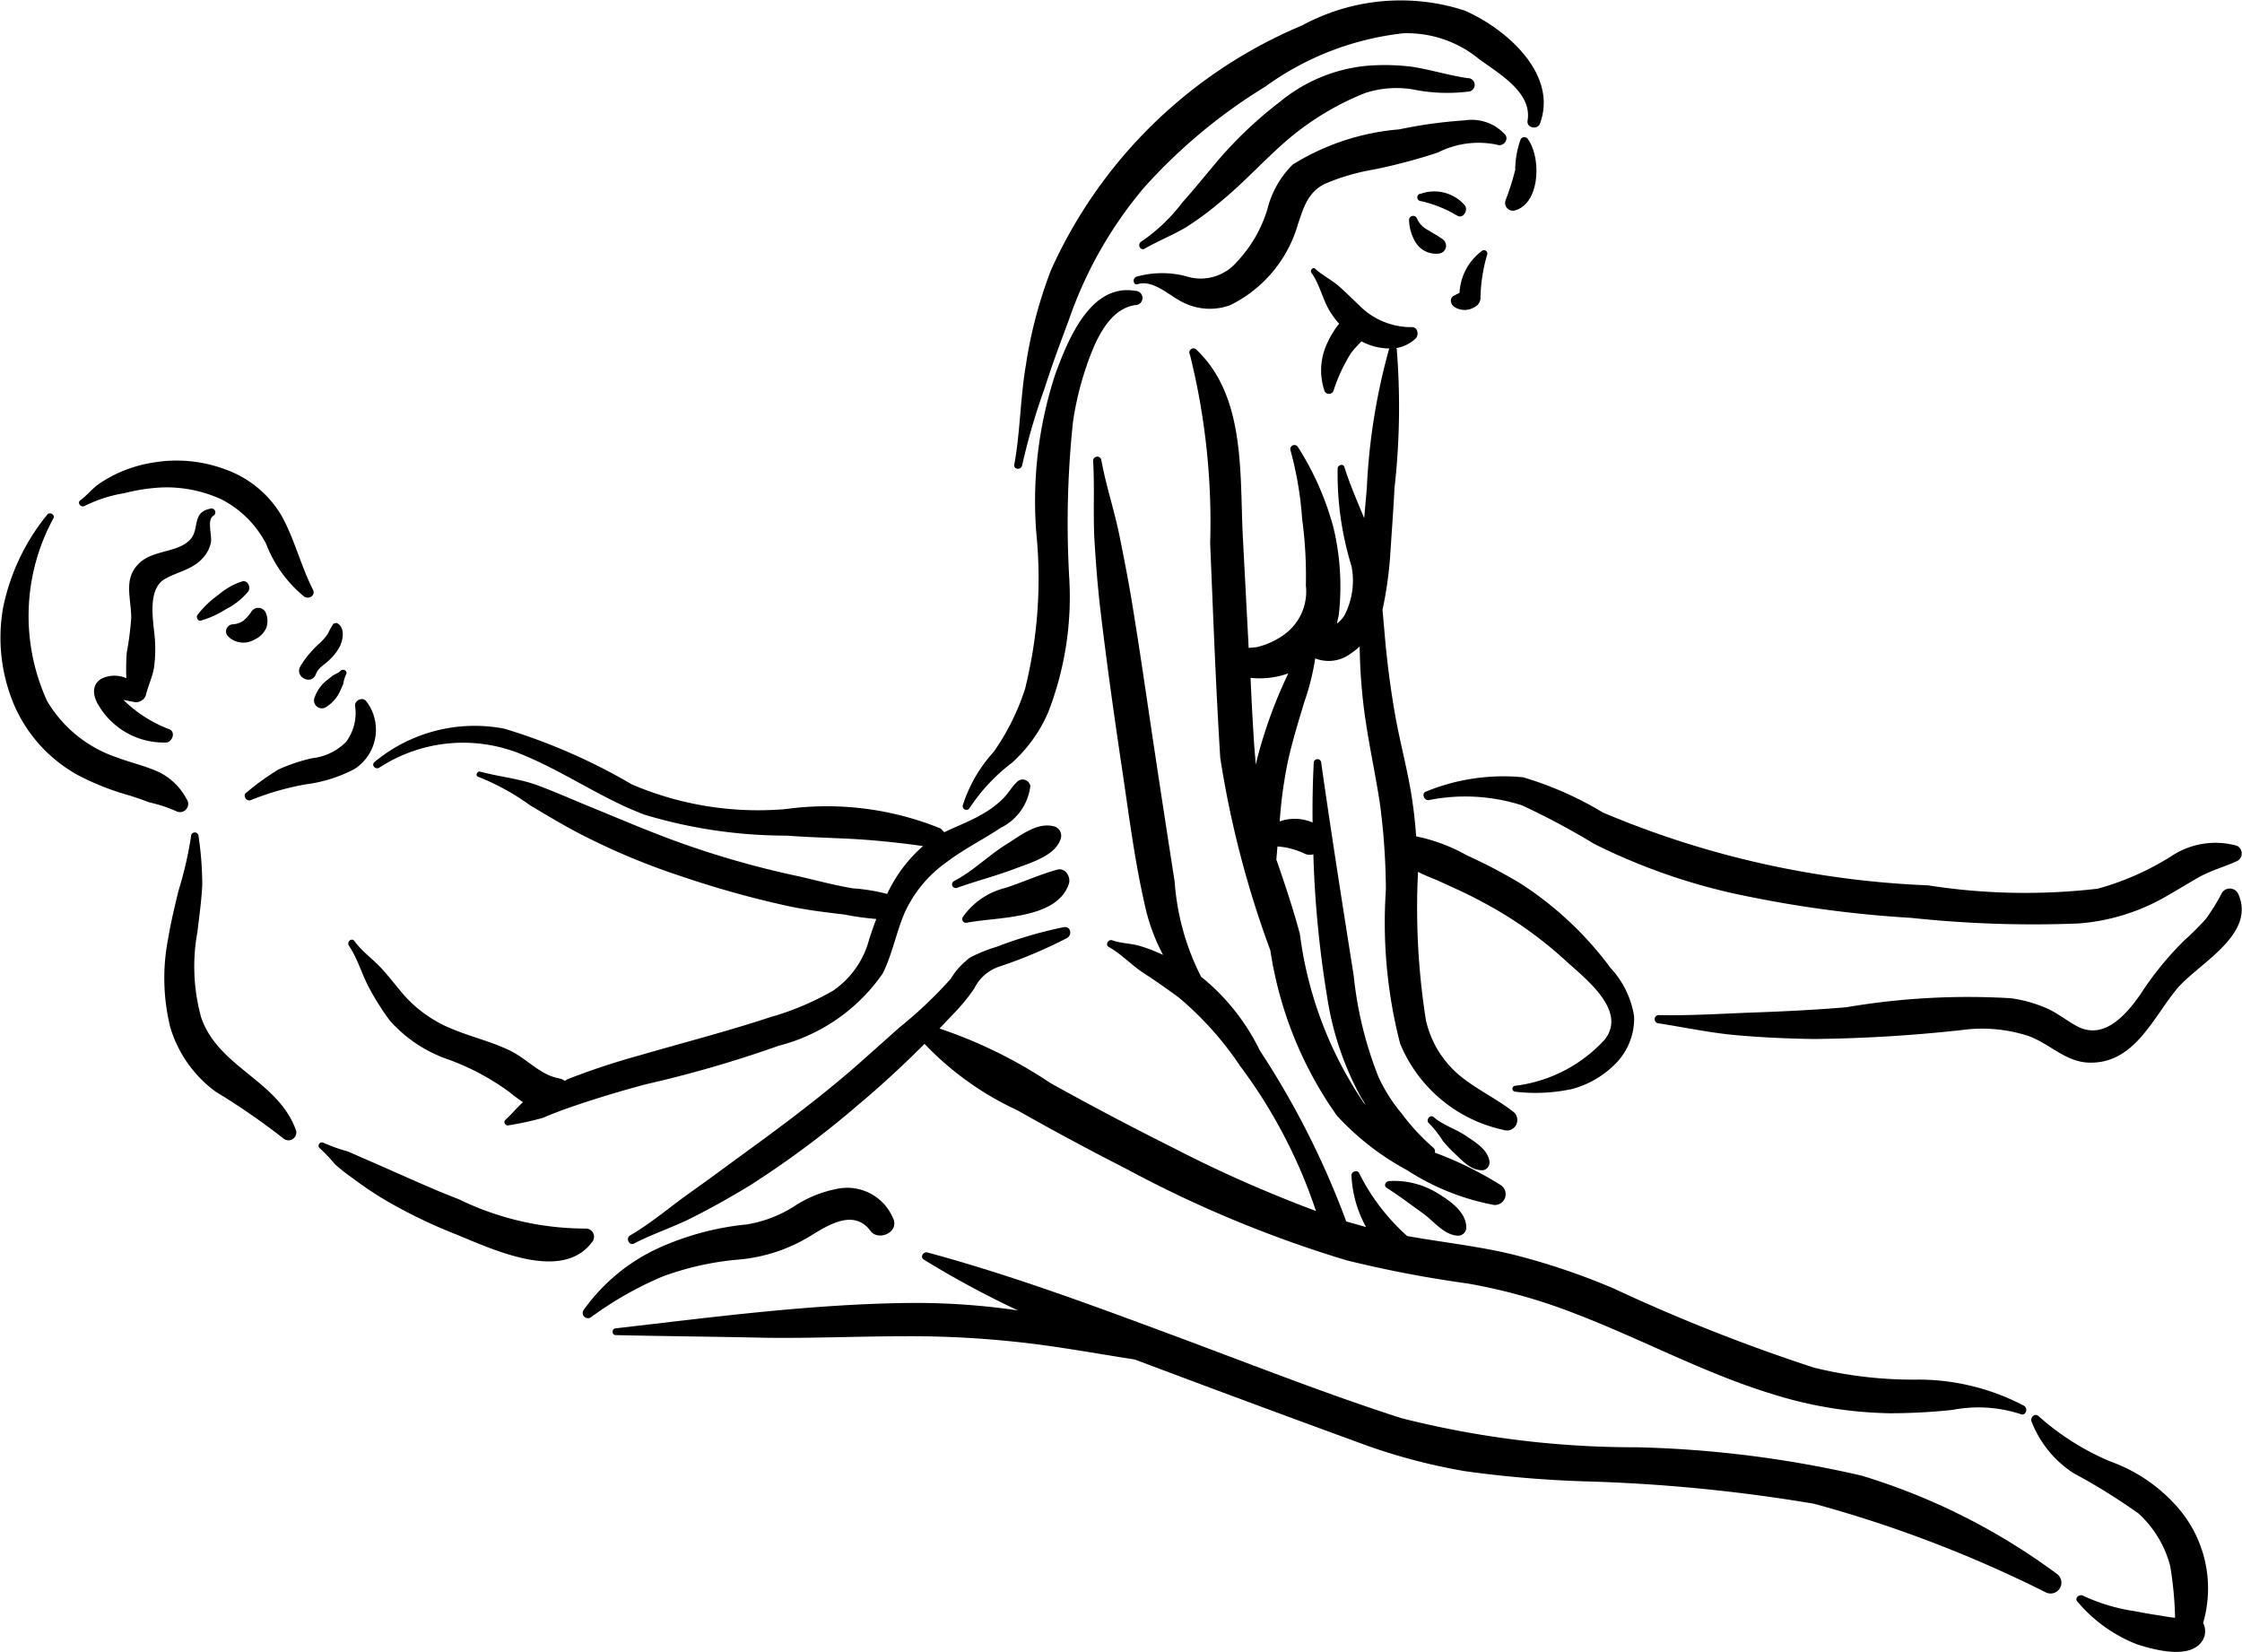 <svg xmlns="http://www.w3.org/2000/svg" data-name="Layer 1" viewBox="2.001 2.792 5.997 4.418" x="0px" y="0px"><title>KAMASUTRA</title><path d="M2.5,4.929A.167.167,0,0,0,2.428,4.858c-.036-.017-.077-.026-.114-.04a.344.344,0,0,1-.187-.151A.547.547,0,0,1,2.144,4.178c.005-.01-.011-.018-.017-.009a.574.574,0,0,0-.118.25.461.461,0,0,0,.03.259.392.392,0,0,0,.17.187.698.698,0,0,0,.129.052c.021.006.041.013.062.021a.391.391,0,0,1,.071.023A.022.022,0,0,0,2.5,4.929Z" /><path d="M2.793,5.816c-.047-.134-.208-.168-.254-.303a.512.512,0,0,1-.01-.228c.005-.042.011-.084.013-.126a.893.893,0,0,0-.01-.131.01.01,0,0,0-.02.001,1.021,1.021,0,0,1-.034.147c-.01.042-.02.083-.027.125a.552.552,0,0,0,.005.237.33.33,0,0,0,.122.174,1.846,1.846,0,0,1,.181.125A.021.021,0,0,0,2.793,5.816Z" /><path d="M3.567,6.078a.774.774,0,0,1-.34-.079c-.058-.022-.115-.048-.172-.073-.027-.012-.054-.024-.082-.036-.014-.006-.027-.012-.041-.018a.46.46,0,0,1-.067-.024.009.009,0,0,0-.01.014.416.416,0,0,1,.042.044.481.481,0,0,0,.047.037.935.935,0,0,0,.086.058,1.361,1.361,0,0,0,.192.093c.098.04.286.13.365.017A.022.022,0,0,0,3.567,6.078Z" /><path d="M4.724,4.881c-.016.014-.025.032-.04.047a.258.258,0,0,1-.06.044c-.031.018-.065.03-.097.046L4.517,5.008a.808.808,0,0,0-.414-.052.859.859,0,0,1-.412-.066,1.57,1.57,0,0,0-.341-.149.419.419,0,0,0-.347.089c-.01.008.002.022.013.015a.41.41,0,0,1,.386-.033c.111.046.211.117.323.159a1.31,1.31,0,0,0,.38.056c.065.005.13.006.195.01.058.004.114.01.17.018a.386.386,0,0,0-.096.128A.497.497,0,0,0,4.282,5.168c-.048-.008-.096-.021-.144-.032a2.439,2.439,0,0,1-.295-.082c-.093-.032-.182-.071-.273-.108-.046-.019-.091-.039-.138-.056-.047-.016-.098-.021-.146-.034-.009-.003-.015.012-.005.014a.636.636,0,0,1,.138.076c.042.025.085.051.129.074a1.831,1.831,0,0,0,.273.115,2.626,2.626,0,0,0,.286.08c.051.011.101.017.152.023a.781.781,0,0,0,.086.012c-.007.018-.013.036-.019.054a.24.24,0,0,1-.097.138.747.747,0,0,1-.169.071c-.115.038-.232.068-.349.102a1.935,1.935,0,0,0-.193.064L3.512,5.683a.042.042,0,0,0-.017-.007c-.051-.01-.085-.053-.132-.075-.048-.023-.099-.035-.148-.055a.346.346,0,0,1-.133-.092C3.062,5.431,3.044,5.407,3.024,5.385c-.023-.026-.055-.048-.075-.076-.007-.01-.021.002-.015.012.024.035.036.081.057.118a.654.654,0,0,0,.053.083.367.367,0,0,0,.154.103.653.653,0,0,1,.167.089.405.405,0,0,0,.035.026c-.017.015-.03.032-.048.048a.009.009,0,0,0,.009.014.873.873,0,0,0,.092-.02c.028-.012.057-.023.087-.033.062-.021.125-.04.189-.057a3.156,3.156,0,0,0,.355-.103A.484.484,0,0,0,4.362,5.396c.026-.052.036-.11.059-.163a.335.335,0,0,1,.112-.135c.046-.035.097-.06.145-.092a.143.143,0,0,0,.079-.112A.021.021,0,0,0,4.724,4.881Z" /><path d="M4.823,5.003c-.046-.014-.091.023-.128.046-.049.03-.092.074-.143.1a.01.01,0,0,0,.008.018c.053-.019.108-.033.16-.053.04-.015.104-.034.118-.078A.026.026,0,0,0,4.823,5.003Z" /><path d="M4.829,5.118c-.047.013-.093.034-.139.049a.195.195,0,0,0-.113.077.01.01,0,0,0,.01.016c.081-.016.241-.008.273-.104C4.866,5.138,4.851,5.112,4.829,5.118Z" /><path d="M2.981,4.668c-.01-.014-.033-.002-.03.013a.13.13,0,0,1-.024.095.151.151,0,0,1-.091.044A.459.459,0,0,0,2.746,4.85a.686.686,0,0,0-.086.062c-.011.007 0.0.025.012.02A.74.74,0,0,1,2.818,4.89.383.383,0,0,0,2.949,4.849.125.125,0,0,0,2.981,4.668Z" /><path d="M2.838,4.369c-.032-.063-.049-.134-.083-.196a.285.285,0,0,0-.15-.125.372.372,0,0,0-.193-.019.359.359,0,0,0-.101.031.374.374,0,0,0-.042.024c-.02.013-.034.032-.053.046-.01.007.002.021.012.015A.367.367,0,0,1,2.334,4.111a.506.506,0,0,1,.095-.015.351.351,0,0,1,.165.032.277.277,0,0,1,.119.119.338.338,0,0,0,.102.141C2.828,4.396,2.846,4.384,2.838,4.369Z" /><path d="M2.562,4.153c-.049.01-.026.055-.053.083-.033.034-.096.027-.133.06-.047.042-.024.094-.024.149a.827.827,0,0,1-.012.093.581.581,0,0,0-.001.068.079.079,0,0,0-.066.001c-.029.017-.023.048-.008.072a.203.203,0,0,0,.182.099c.015-.003.024-.027.008-.035a.357.357,0,0,1-.124-.079l.031.006a.028.028,0,0,0,.029-.018c.006-.026.018-.049.022-.075a.36.36,0,0,0,.002-.079c-.004-.046-.021-.131.028-.158.034-.019.074-.025.101-.056a.088.088,0,0,0,.021-.04c.004-.019-.011-.06.006-.072A.01.01,0,0,0,2.562,4.153Z" /><path d="M2.712,4.431a.022.022,0,0,0-.038-.004.11.11,0,0,1-.023.026.059.059,0,0,1-.029.009.019.019,0,0,0-.012.031.058.058,0,0,0,.071.01.063.063,0,0,0,.032-.031A.056.056,0,0,0,2.712,4.431Z" /><path d="M2.649,4.347a.184.184,0,0,0-.065.037.257.257,0,0,0-.055.053c-.004.006.001.017.009.015a.258.258,0,0,0,.068-.031.184.184,0,0,0,.059-.047C2.673,4.362,2.663,4.343,2.649,4.347Z" /><path d="M2.901,4.458l-.008.002a.219.219,0,0,0-.015.027.145.145,0,0,1-.026.029.275.275,0,0,0-.047.057c-.018.029.029.054.041.022.007-.018.022-.024.035-.037a.133.133,0,0,0,.029-.037C2.919,4.502,2.925,4.469,2.901,4.458Z" /><path d="M2.911,4.587c-.004.005-.014.008-.02.012l-.02.016a.102.102,0,0,0-.029.044.021.021,0,0,0,.033.023A.098.098,0,0,0,2.91,4.642l.009-.02A.11.11,0,0,1,2.926,4.597C2.933,4.588,2.919,4.578,2.911,4.587Z" /><path d="M4.392,6.056a.133.133,0,0,0-.153-.084.317.317,0,0,0-.116.048.336.336,0,0,1-.125.047.749.749,0,0,0-.248.069.507.507,0,0,0-.188.16.014.014,0,0,0,.02.019.943.943,0,0,1,.192-.109.78.78,0,0,1,.202-.045.439.439,0,0,0,.194-.064c.049-.03.116-.072.16-.012C4.35,6.111,4.402,6.09,4.392,6.056Z" /><path d="M7.502,7.001a1.713,1.713,0,0,0-.521-.262,2.966,2.966,0,0,0-.603-.076,2.546,2.546,0,0,1-.629-.078c-.196-.063-.389-.139-.582-.211-.226-.084-.452-.169-.685-.232-.011-.003-.021.012-.01.019a2.527,2.527,0,0,0,.252.136,1.877,1.877,0,0,0-.291-.02c-.263.003-.525.038-.786.068-.01.001-.01.018.001.018.132.003.263.004.395.007.127.002.255-.004.382-.004a2.655,2.655,0,0,1,.375.025c.079.011.157.025.235.037l.006.002q.292.11.585.217a1.577,1.577,0,0,0,.294.08,3.018,3.018,0,0,0,.315.027,4.433,4.433,0,0,1,.618.06,3.341,3.341,0,0,1,.622.238A.029.029,0,0,0,7.502,7.001Z" /><path d="M7.818,6.815A.433.433,0,0,0,7.646,6.701a.688.688,0,0,1-.193-.122c-.01-.008-.022.005-.018.015a.289.289,0,0,0,.112.138,1.648,1.648,0,0,1,.174.108.288.288,0,0,1,.085.141.959.959,0,0,1,.013.138c-.014-.001-.04-.006-.047-.007-.021-.003-.042-.007-.063-.011a.483.483,0,0,1-.136-.041c-.01-.005-.024.006-.015.016a.397.397,0,0,0,.159.114c.047.015.144.042.176-.011a.048.048,0,0,0,.001-.046A.33.33,0,0,0,7.818,6.815Z" /><path d="M7.984,5.054a.213.213,0,0,0-.175.028.735.735,0,0,1-.197.087A1.68,1.68,0,0,1,7.158,5.16a2.487,2.487,0,0,1-.87-.195.912.912,0,0,0-.213-.094.544.544,0,0,0-.259.038c-.014.004-.006.025.007.023a.498.498,0,0,1,.249.014,1.988,1.988,0,0,1,.193.103,1.617,1.617,0,0,0,.413.141,3.075,3.075,0,0,0,.435.057,3.077,3.077,0,0,0,.448.015.551.551,0,0,0,.228-.069c.032-.018.064-.038.096-.056.033-.018.068-.027.102-.043A.023.023,0,0,0,7.984,5.054Z" /><path d="M7.988,5.183A.025.025,0,0,0,7.945,5.179a.571.571,0,0,1-.043.07.693.693,0,0,1-.057.057A.839.839,0,0,0,7.726,5.452c-.038.054-.097.123-.169.085-.028-.015-.052-.035-.081-.048a.363.363,0,0,0-.096-.027,1.94,1.94,0,0,0-.44.024c-.081.007-.163.011-.245.014-.085.003-.172.009-.256.007a.011.011,0,0,0-.002.022c.071.011.14.026.211.032.068.006.136.009.204.01a3.971,3.971,0,0,0,.397-.024.4.4,0,0,1,.178.016c.055.02.097.067.157.071.124.007.174-.117.239-.196C7.879,5.37,8.037,5.293,7.988,5.183Z" /><path d="M5.038,3.57c-.121-.021-.181.133-.214.222a1.092,1.092,0,0,0-.051.426,1.221,1.221,0,0,1-.03.416A.631.631,0,0,1,4.659,4.803a.383.383,0,0,0-.083.144.01.01,0,0,0,.018.007A.493.493,0,0,1,4.708,4.832a.388.388,0,0,0,.096-.133.851.851,0,0,0,.057-.362,2.574,2.574,0,0,1,.01-.416.829.829,0,0,1,.054-.197c.021-.049.055-.108.113-.116A.019.019,0,0,0,5.038,3.57Z" /><path d="M6.372,5.51a.247.247,0,0,0-.063-.129.917.917,0,0,0-.241-.226,1.364,1.364,0,0,0-.143-.075.462.462,0,0,0-.136-.051,1.251,1.251,0,0,0-.015-.125c-.012-.068-.03-.135-.042-.204-.012-.069-.021-.139-.027-.209l-.006-.068A1.045,1.045,0,0,0,5.719,4.286c.004-.063.009-.126.012-.188a1.932,1.932,0,0,0,.006-.373l-.001-.002a.099.099,0,0,0,.051-.025c.01-.009.007-.031-.009-.031a.195.195,0,0,1-.142-.059c-.017-.016-.034-.033-.052-.049-.02-.018-.045-.03-.065-.048-.006-.006-.015.004-.01.011.022.03.03.072.05.104a.241.241,0,0,0,.024.032.219.219,0,0,0-.029.046.171.171,0,0,0-.01.134A.013.013,0,0,0,5.568,3.837a.437.437,0,0,1,.047-.101A.301.301,0,0,1,5.643,3.705a.158.158,0,0,0,.074.019,1.665,1.665,0,0,0-.06.374l-.007.08c-.019-.046-.039-.092-.053-.137-.003-.01-.017-.005-.018.003a.836.836,0,0,0,.037.262.2.2,0,0,1-.02.134.089.089,0,0,1-.019.02l.005-.023a.675.675,0,0,0-.014-.233.772.772,0,0,0-.095-.216.011.011,0,0,0-.02.009A.931.931,0,0,1,5.484,4.18a1.134,1.134,0,0,1,.01.178.142.142,0,0,1-.059.132.204.204,0,0,1-.073.033l-.021.002c-.005-.095-.01-.191-.015-.286-.01-.17.01-.382-.123-.51a.011.011,0,0,0-.019.012,1.855,1.855,0,0,1,.054.504c.008.191.015.383.027.574a2.65,2.65,0,0,0,.134.515,1.029,1.029,0,0,0,.178.442.712.712,0,0,0,.188.146.644.644,0,0,0,.233.093.029.029,0,0,0,.019-.052.938.938,0,0,0-.178-.088.013.013,0,0,0-.005-.014.586.586,0,0,1-.084-.091.435.435,0,0,1-.062-.098,1.014,1.014,0,0,1-.066-.27c-.03-.19-.06-.38-.087-.57a.01.01,0,0,0-.02.001q-.004.08-.003.159a.12.12,0,0,0-.088-.003,1.186,1.186,0,0,1,.022-.161c.012-.054.028-.106.044-.159a.644.644,0,0,0,.029-.116.098.098,0,0,0,.095-.013A.168.168,0,0,0,5.638,4.521a1.451,1.451,0,0,0,.016.2c.011.074.027.147.038.22a1.801,1.801,0,0,1,.016.231,1.298,1.298,0,0,0,.038.411.387.387,0,0,0,.276.231.028.028,0,0,0,.026-.049c-.045-.035-.097-.059-.141-.095a.269.269,0,0,1-.092-.15,1.921,1.921,0,0,1-.021-.396c.019.01.039.017.057.025.039.018.078.035.116.056a1.064,1.064,0,0,1,.218.153c.053.049.171.136.108.215a.388.388,0,0,1-.238.123A.008.008,0,0,0,6.054,5.712a.467.467,0,0,0,.151-.007.255.255,0,0,0,.123-.074A.172.172,0,0,0,6.372,5.51ZM5.49,5.075a.034.034,0,0,0,.024.002,2.845,2.845,0,0,0,.037.382.811.811,0,0,0,.091.269l.012.019-.005-.005a1.04,1.04,0,0,1-.171-.452c-.018-.067-.04-.133-.063-.199l.003-.035A.2.2,0,0,1,5.49,5.075Zm-.069-.424a1.274,1.274,0,0,0-.058.173l-.003.013-.004-.049q-.006-.091-.01-.183a.224.224,0,0,0,.101-.012C5.438,4.612,5.429,4.632,5.421,4.651Z" /><path d="M7.413,6.551a.608.608,0,0,0-.278-.069,1.111,1.111,0,0,1-.282-.032,4.712,4.712,0,0,1-.534-.211,1.821,1.821,0,0,0-.269-.091c-.094-.023-.19-.033-.285-.05a.563.563,0,0,1-.128-.167c-.004-.012-.022-.006-.021.006a.315.315,0,0,0,.039.137l-.053-.015a2.257,2.257,0,0,0-.231-.457.579.579,0,0,0-.154-.195l-.003-.002a.664.664,0,0,1-.071-.255q-.029-.186-.057-.372c-.019-.127-.037-.253-.058-.38-.01-.06-.022-.121-.034-.18-.014-.066-.035-.129-.047-.195a.011.011,0,0,0-.022.003c.004.067-0.0.135.003.202.004.067.009.134.017.2.016.135.035.27.055.405.019.125.034.251.062.374a.515.515,0,0,0,.05.139l-.007-.003a.398.398,0,0,0-.059-.022c-.023-.006-.048-.006-.07-.014-.01-.004-.02.012-.009.018.033.018.062.05.095.071.031.02.062.042.092.064a.869.869,0,0,1,.164.183,1.368,1.368,0,0,1,.203.388,3.47,3.47,0,0,1-.382-.169q-.166-.083-.328-.173A1.247,1.247,0,0,0,4.514,5.543l.038-.04a.5.5,0,0,0,.055-.067.115.115,0,0,1,.068-.059,1.261,1.261,0,0,0,.18-.076c.015-.008.01-.033-.009-.029a1.101,1.101,0,0,0-.178.052.411.411,0,0,0-.072.029.2.2,0,0,0-.052.057,1.144,1.144,0,0,1-.137.13c-.044.039-.088.079-.133.118-.09.077-.185.148-.28.217-.048.035-.095.07-.143.104-.054.038-.107.084-.164.117-.013.007-.004.029.01.022.052-.027.109-.045.161-.072.051-.026.101-.054.15-.084A2.541,2.541,0,0,0,4.299,5.745c.061-.051.119-.105.175-.161a.811.811,0,0,0,.247.177q.145.082.294.158a3.172,3.172,0,0,0,.588.244,3.15,3.15,0,0,0,.324.062,1.495,1.495,0,0,1,.291.082c.177.068.346.16.528.215a1.104,1.104,0,0,0,.309.05,1.581,1.581,0,0,0,.169-.009.364.364,0,0,1,.181.011C7.42,6.581,7.428,6.558,7.413,6.551Z" /><path d="M5.847,5.984a.22.22,0,0,0-.13-.033c-.009 0-.016.012-.007.018.033.021.066.046.098.069.028.02.055.057.092.059a.022.022,0,0,0,.023-.019C5.925,6.035,5.88,6.004,5.847,5.984Z" /><path d="M5.985,5.898c-.004-.03-.036-.05-.06-.066-.028-.02-.064-.03-.089-.052-.01-.009-.023.009-.012.017a.274.274,0,0,1,.036.046.364.364,0,0,0,.035.037c.021.02.042.043.073.042A.021.021,0,0,0,5.985,5.898Z" /><path d="M5.918,2.82a.553.553,0,0,0-.434.04,1.278,1.278,0,0,0-.672.655,1.207,1.207,0,0,0-.067.254c-.015.088-.015.179-.031.266-.002.013.018.015.021.002a1.716,1.716,0,0,1,.06-.206c.02-.063.043-.124.066-.186A1.103,1.103,0,0,1,5.061,3.294a1.452,1.452,0,0,1,.324-.27.773.773,0,0,1,.37-.143.303.303,0,0,1,.201.068c.052.039.144.089.131.166-.003.019.026.025.033.008C6.17,2.989,6.027,2.867,5.918,2.82Z" /><path d="M6.026,3.151a.121.121,0,0,0-.108-.037,1.235,1.235,0,0,0-.174.024.639.639,0,0,0-.285.094.254.254,0,0,0-.068.12.357.357,0,0,1-.083.142.127.127,0,0,1-.134.037.253.253,0,0,0-.133.001c-.012.004-.009.024.003.02.044-.013.087.034.126.051a.158.158,0,0,0,.122.005.348.348,0,0,0,.181-.217c.015-.044.026-.084.071-.107a.585.585,0,0,1,.134-.039,1.523,1.523,0,0,0,.169-.045.24.24,0,0,1,.158-.021C6.022,3.186,6.039,3.164,6.026,3.151Z" /><path d="M5.927,3.001c-.049-.007-.097-.022-.146-.03a.582.582,0,0,0-.124-.003.428.428,0,0,0-.232.096,1.091,1.091,0,0,0-.182.176c-.026.031-.052.063-.079.093a.467.467,0,0,1-.11.105c-.012.007-.003.026.009.019.035-.02.072-.035.107-.055a.784.784,0,0,0,.094-.069c.064-.052.119-.114.182-.168a.747.747,0,0,1,.206-.124.268.268,0,0,1,.138-.008A.455.455,0,0,0,5.928,3.037.018.018,0,0,0,5.927,3.001Z" /><path d="M5.86,3.432c-.012-.009-.026-.016-.038-.024A.063.063,0,0,1,5.791,3.376a.011.011,0,0,0-.021.003.121.121,0,0,0,.018.062.064.064,0,0,0,.063.029A.021.021,0,0,0,5.86,3.432Z" /><path d="M5.919,3.341a.108.108,0,0,0-.117-.031A.01.01,0,0,0,5.802,3.33a.325.325,0,0,1,.097.039C5.915,3.378,5.929,3.354,5.919,3.341Z" /><path d="M6.087,3.163a.011.011,0,0,0-.019.003.243.243,0,0,0-.014.08.641.641,0,0,1-.026.082.021.021,0,0,0,.028.026C6.122,3.332,6.123,3.21,6.087,3.163Z" /><path d="M5.965,3.463a.149.149,0,0,0-.06.112l-.013.007c-.016.006-.011.026.001.032a.05.05,0,0,0,.051,0,.028.028,0,0,0,.017-.023.432.432,0,0,1,.018-.118A.009.009,0,0,0,5.965,3.463Z" /></svg>